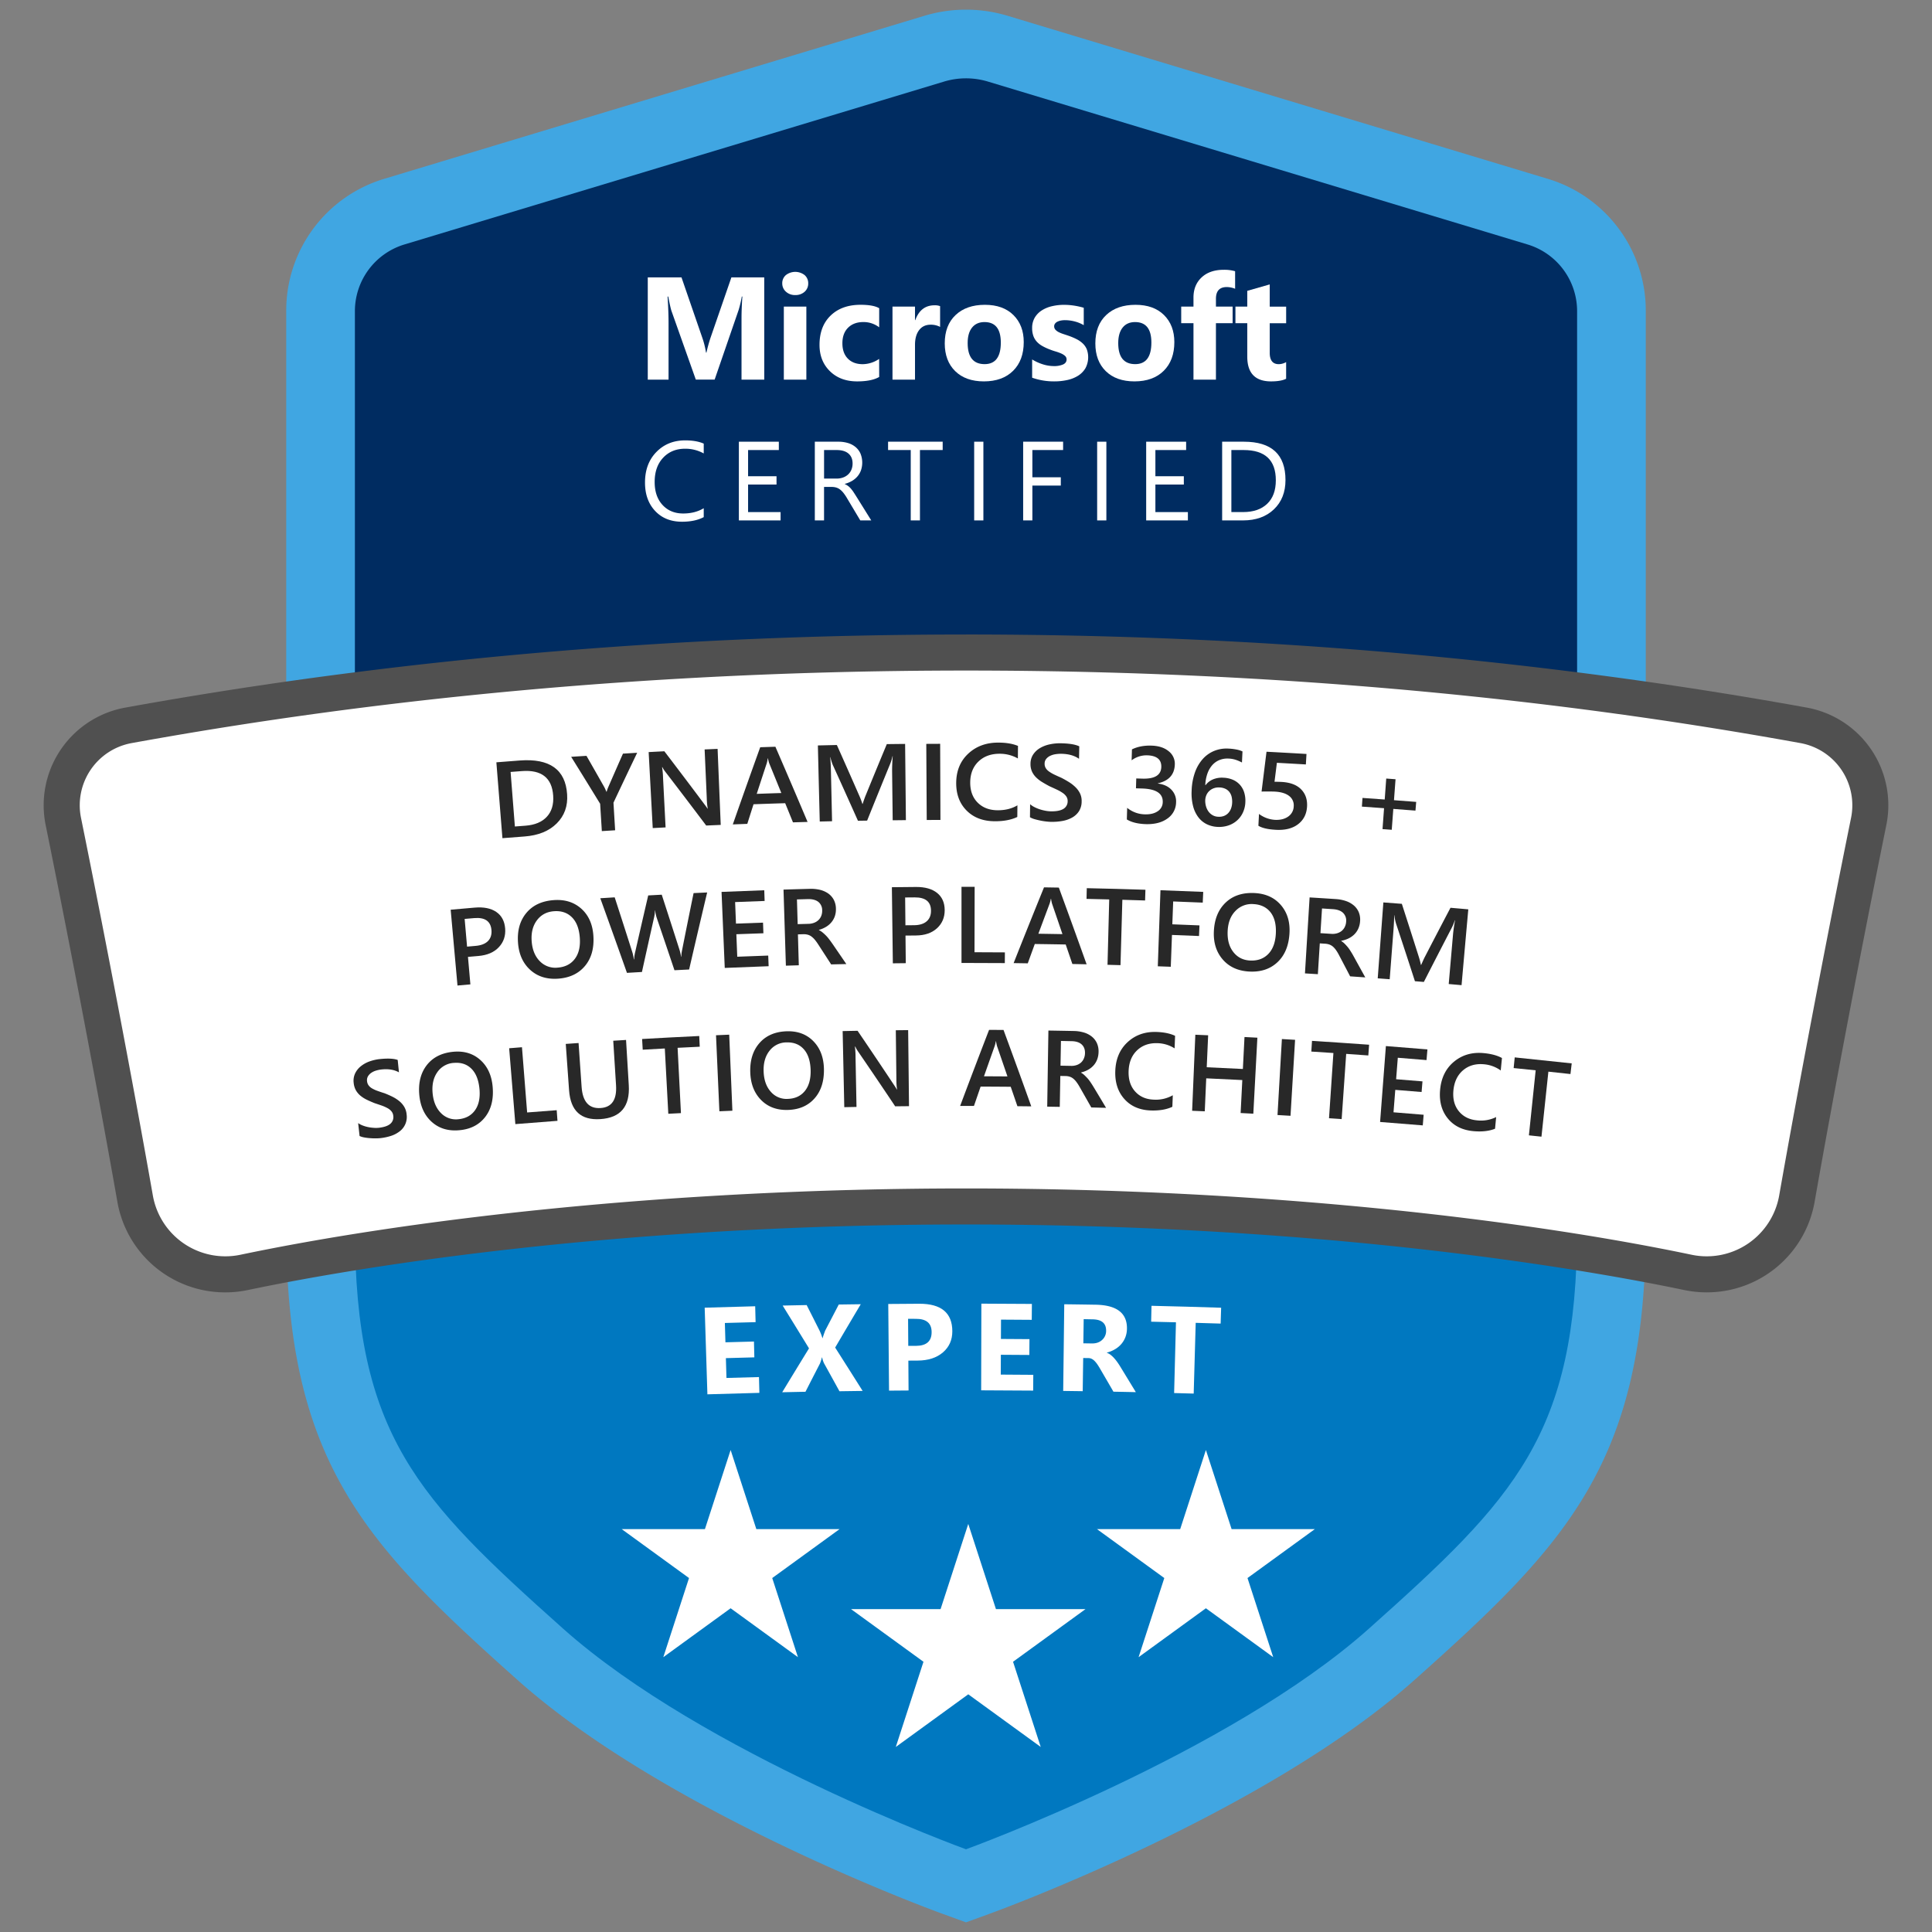 <svg id="Layer_1" data-name="Layer 1" xmlns="http://www.w3.org/2000/svg" viewBox="0 0 2000 2000"><rect x="0" y="0" width="2000" height="2000" fill="#808080" stroke="none"/><defs><style>.cls-1{fill:#40a6e2;}.cls-2{fill:#002c61;}.cls-3{fill:#0078c0;}.cls-4{fill:#505050;}.cls-5{fill:#fff;}.cls-6{fill:#282828;}</style></defs><path class="cls-1" d="M1000,10a149.2,149.2,0,0,0-43.11,6.36L398.14,185A142.38,142.38,0,0,0,296.3,322.13v949.14c0,242.84,82.05,327.38,239.29,467.71,153.69,137.16,428.51,238,440.14,242.2L1000,1990l24.27-8.82c11.63-4.23,286.45-105,440.14-242.2,157.24-140.33,239.29-224.87,239.29-467.71V322.13A142.38,142.38,0,0,0,1601.86,185L1043.11,16.36A149.2,149.2,0,0,0,1000,10Z"/><path class="cls-2" d="M1581.33,253.07,1022.56,84.4a78.54,78.54,0,0,0-45.12,0L418.67,253.07a72.13,72.13,0,0,0-51.28,69.05V999.57H1632.61V322.12A72.13,72.13,0,0,0,1581.33,253.07Z"/><path class="cls-3" d="M367.39,1271.28c0,214,64.55,279.94,215.51,414.67,145.27,129.64,417.1,228.42,417.1,228.42s271.83-98.78,417.1-228.42c151-134.73,215.51-200.7,215.51-414.67V999.57H367.39Z"/><path class="cls-4" d="M1000,656.84c-300.5,0-593.32,25.46-870.34,75.68A102.73,102.73,0,0,0,47.27,854.08c25.46,125.27,54.59,278.35,74.23,390a113.27,113.27,0,0,0,111.74,93.78,114.58,114.58,0,0,0,23.46-2.44C354,1315,621.31,1267.58,1000,1267.58s646,47.43,743.31,67.82a114.42,114.42,0,0,0,23.45,2.44,113.27,113.27,0,0,0,111.74-93.78c19.64-111.64,48.77-264.72,74.23-390a102.73,102.73,0,0,0-82.39-121.56c-277-50.22-569.84-75.68-870.34-75.68Z"/><path class="cls-5" d="M1000,1230.27c315.15,0,582.57,33.34,751,68.61a76.19,76.19,0,0,0,90.8-61.28c20.68-117.62,50.24-272,74.41-390.95a65.42,65.42,0,0,0-52.49-77.42c-166.56-30.2-465-75.08-863.68-75.08h0c-398.71,0-697.12,44.88-863.68,75.08a65.42,65.42,0,0,0-52.49,77.42C108,965.58,137.56,1120,158.24,1237.6a76.19,76.19,0,0,0,90.8,61.28c168.39-35.27,435.81-68.61,751-68.61Z"/><path class="cls-5" d="M791.16,393H767.62V329.64q0-10.26.88-22.66h-.59a112.24,112.24,0,0,1-3.32,14l-24.8,72H720.31l-25.24-71.22q-1-2.88-3.32-14.76h-.67q1,15.64,1,27.45V393H670.57V287.13h34.9l21.63,62.73A87.82,87.82,0,0,1,730.86,365h.45a151.55,151.55,0,0,1,4.2-15.28l21.63-62.58h34Z"/><path class="cls-5" d="M823.23,305.43a13.61,13.61,0,0,1-9.67-3.51,11.28,11.28,0,0,1-3.77-8.59,10.93,10.93,0,0,1,3.77-8.57,15.79,15.79,0,0,1,19.37,0,11,11,0,0,1,3.73,8.57,11.22,11.22,0,0,1-3.73,8.7A13.81,13.81,0,0,1,823.23,305.43ZM834.74,393H811.42V317.39h23.32Z"/><path class="cls-5" d="M910.13,390.23q-7.9,4.57-22.8,4.58-17.43,0-28.2-10.56T848.36,357q0-19.26,11.55-30.37t30.89-11.11q13.35,0,19.33,3.54v19.78a26.57,26.57,0,0,0-16.31-5.46q-10,0-15.9,5.87t-5.87,16.2q0,10,5.61,15.76T893.08,377a30.8,30.8,0,0,0,17-5.47Z"/><path class="cls-5" d="M973.19,338.42a20.25,20.25,0,0,0-9.81-2.29q-7.61,0-11.88,5.57t-4.29,15.17V393H923.9V317.39h23.31v14h.3q5.54-15.35,19.93-15.35a15,15,0,0,1,5.75.88Z"/><path class="cls-5" d="M1018.54,394.81q-18.88,0-29.7-10.59T978,355.47q0-18.75,11.22-29.34t30.33-10.59q18.81,0,29.52,10.59t10.7,28q0,18.83-11,29.74T1018.54,394.81Zm.6-61.41q-8.26,0-12.85,5.68t-4.57,16.09q0,21.78,17.56,21.78,16.76,0,16.76-22.37Q1036,333.4,1019.14,333.4Z"/><path class="cls-5" d="M1068.47,391v-18.9a49.64,49.64,0,0,0,11.48,5.17,38.06,38.06,0,0,0,10.81,1.7,23.24,23.24,0,0,0,9.78-1.7c2.38-1.13,3.58-2.86,3.58-5.17a4.78,4.78,0,0,0-1.63-3.69,15.16,15.16,0,0,0-4.17-2.58,46.85,46.85,0,0,0-5.57-2c-2-.59-4-1.26-5.83-2a55.7,55.7,0,0,1-7.93-3.66,22.66,22.66,0,0,1-5.76-4.54,17.78,17.78,0,0,1-3.54-6,23.71,23.71,0,0,1-1.22-8,20.75,20.75,0,0,1,2.77-10.92,22.58,22.58,0,0,1,7.38-7.49,33.73,33.73,0,0,1,10.55-4.28,54.45,54.45,0,0,1,12.36-1.37,68.14,68.14,0,0,1,10.19.78,75.83,75.83,0,0,1,10.18,2.25v18a36.78,36.78,0,0,0-9.48-3.87,40.06,40.06,0,0,0-9.93-1.29,23,23,0,0,0-4.32.4,14,14,0,0,0-3.57,1.19,6.48,6.48,0,0,0-2.44,2,4.58,4.58,0,0,0-.89,2.77,5.16,5.16,0,0,0,1.33,3.54,11.68,11.68,0,0,0,3.47,2.54,33.23,33.23,0,0,0,4.76,1.92c1.75.57,3.49,1.15,5.2,1.74a67.31,67.31,0,0,1,8.42,3.54,27.06,27.06,0,0,1,6.46,4.5,17.86,17.86,0,0,1,4.13,6,24.21,24.21,0,0,1-1.48,19.75,23.44,23.44,0,0,1-7.75,7.75,35.12,35.12,0,0,1-11.14,4.35,61.79,61.79,0,0,1-13.1,1.37A67.74,67.74,0,0,1,1068.47,391Z"/><path class="cls-5" d="M1174.42,394.81q-18.89,0-29.71-10.59t-10.81-28.75q0-18.75,11.22-29.34t30.33-10.59q18.83,0,29.52,10.59t10.71,28q0,18.83-11,29.74T1174.42,394.81Zm.59-61.41q-8.27,0-12.84,5.68t-4.58,16.09q0,21.78,17.57,21.78,16.74,0,16.75-22.37Q1191.91,333.4,1175,333.4Z"/><path class="cls-5" d="M1278.59,298.93a23.57,23.57,0,0,0-8.64-1.77q-11.22,0-11.21,12.18v8.05H1276v17.19h-17.27V393h-23.25V334.58h-12.7V317.39h12.7V308q0-12.92,8.41-20.81t22.88-7.9a40.33,40.33,0,0,1,11.81,1.48Z"/><path class="cls-5" d="M1331.4,392.08q-5.18,2.71-15.57,2.73-24.66,0-24.66-25.61V334.58h-12.25V317.39h12.25V301.07l23.25-6.64v23h17v17.19h-17v30.56q0,11.81,9.38,11.81a15.91,15.91,0,0,0,7.6-2.14Z"/><path class="cls-5" d="M728.5,535.32q-9,4.77-22.49,4.77-17.38,0-27.85-11.19t-10.45-29.38q0-19.54,11.76-31.59t29.83-12.05q11.6,0,19.2,3.36v10.17a38.9,38.9,0,0,0-19.31-4.89q-14,0-22.76,9.38T677.71,499q0,14.9,8.15,23.73t21.39,8.83q12.27,0,21.25-5.46Z"/><path class="cls-5" d="M808.06,538.73H764.88V457.25h41.36v8.63H774.42V493h29.43v8.59H774.42v28.52h33.64Z"/><path class="cls-5" d="M901.93,538.73H890.57l-13.64-22.84a49,49,0,0,0-3.63-5.43,20.91,20.91,0,0,0-3.61-3.66,12.45,12.45,0,0,0-4-2.08,16.54,16.54,0,0,0-4.8-.65h-7.84v34.66h-9.55V457.25h24.32a34.37,34.37,0,0,1,9.86,1.34,21.85,21.85,0,0,1,7.83,4.06,18.72,18.72,0,0,1,5.21,6.78,24.85,24.85,0,0,1,.59,17.33,20.11,20.11,0,0,1-3.63,6.34,22,22,0,0,1-5.68,4.74,29,29,0,0,1-7.47,3.05v.23a17,17,0,0,1,3.55,2.07,19.93,19.93,0,0,1,2.87,2.75,38.52,38.52,0,0,1,2.69,3.61c.89,1.35,1.89,2.91,3,4.68Zm-48.86-72.85v29.55H866a19.68,19.68,0,0,0,6.62-1.08,15.36,15.36,0,0,0,5.25-3.09,14,14,0,0,0,3.47-4.95,16.61,16.61,0,0,0,1.25-6.56q0-6.54-4.24-10.2t-12.23-3.67Z"/><path class="cls-5" d="M975.86,465.88H952.33v72.85h-9.54V465.88H919.33v-8.63h56.53Z"/><path class="cls-5" d="M1018,538.73h-9.54V457.25H1018Z"/><path class="cls-5" d="M1100.53,465.88h-31.82v28.19h29.43v8.57h-29.43v36.09h-9.54V457.25h41.36Z"/><path class="cls-5" d="M1145.31,538.73h-9.54V457.25h9.54Z"/><path class="cls-5" d="M1229.7,538.73h-43.18V457.25h41.36v8.63h-31.82V493h29.44v8.59h-29.44v28.52h33.64Z"/><path class="cls-5" d="M1265.16,538.73V457.25h22.5q43.08,0,43.07,39.71,0,18.87-12,30.32t-32,11.45Zm9.55-72.85v64.21h12.16q16,0,24.94-8.58t8.92-24.31q0-31.32-33.29-31.32Z"/><polygon class="cls-5" points="1002.34 1577.57 1031 1665.75 1123.72 1665.75 1048.7 1720.25 1077.36 1808.44 1002.34 1753.94 927.33 1808.44 955.98 1720.25 880.97 1665.75 973.69 1665.75 1002.34 1577.57"/><polygon class="cls-5" points="756.34 1501.04 782.96 1582.95 869.1 1582.95 799.41 1633.58 826.03 1715.5 756.34 1664.87 686.66 1715.5 713.27 1633.58 643.59 1582.95 729.73 1582.95 756.34 1501.04"/><polygon class="cls-5" points="1248.34 1501.04 1221.73 1582.95 1135.59 1582.95 1205.28 1633.58 1178.66 1715.5 1248.34 1664.87 1318.03 1715.5 1291.41 1633.58 1361.1 1582.95 1274.96 1582.95 1248.34 1501.04"/><path class="cls-5" d="M786.1,1441.88q-26.9.67-53.8,1.52l-2.82-89.68q26.14-.81,52.29-1.48l.42,16.45q-15.91.4-31.81.86.29,10,.58,20,14.76-.42,29.53-.8.19,8.19.41,16.38-14.73.38-29.47.81l.6,20.51q16.83-.48,33.66-.91Q785.9,1433.7,786.1,1441.88Z"/><path class="cls-5" d="M893,1439.88l-24,.33q-7.95-14.49-16-29a25.81,25.81,0,0,1-1.93-6h-.25a44.86,44.86,0,0,1-2,6.3q-7.53,14.61-15,29.25-12,.23-24.09.5,13.8-22.74,27.75-45.44-13.56-22.17-27.27-44.31l24.84-.51q6.75,13.32,13.44,26.66a46.82,46.82,0,0,1,2.84,7.53h.25q.71-2.64,2.7-7.87,7-13.44,14-26.88,11.38-.16,22.77-.31-13.32,22.41-26.5,44.86Q878.86,1417.44,893,1439.88Z"/><path class="cls-5" d="M940.33,1408.52l.21,30.91-20.21.16-.81-89.72q16-.13,32-.23c22.86-.11,34.3,9.43,34.32,28.48q0,13.53-9.75,21.89T950,1408.46Zm-.29-43.29q.11,14,.19,28l8,0q16.23-.09,16.18-14.22,0-13.83-16.34-13.75Z"/><path class="cls-5" d="M1069.52,1439.56q-26.91-.24-53.82-.3l.21-89.72q26.14.06,52.3.28-.07,8.23-.14,16.46-15.91-.13-31.82-.21l-.09,20q14.77.06,29.54.19l-.14,16.39q-14.73-.12-29.47-.19-.06,10.26-.1,20.52,16.83.07,33.67.23Z"/><path class="cls-5" d="M1175.83,1441.15q-11.6-.26-23.2-.47-6.77-11.67-13.57-23.33c-1-1.77-2-3.34-2.93-4.74a26.24,26.24,0,0,0-2.87-3.58,11.56,11.56,0,0,0-3-2.3,7.79,7.79,0,0,0-3.47-.84l-5.47-.08q-.26,17.18-.5,34.34l-20.21-.27q.56-44.85,1.1-89.71,16.2.19,32.38.46c22,.36,32.85,8.73,32.52,25a25.28,25.28,0,0,1-1.62,8.64,24.07,24.07,0,0,1-4.24,7.08,25.7,25.7,0,0,1-6.49,5.38,32.93,32.93,0,0,1-8.39,3.48v.25a13,13,0,0,1,3.86,2.1,28,28,0,0,1,3.59,3.35,46.36,46.36,0,0,1,3.28,4.1q1.56,2.19,2.84,4.28Q1167.64,1427.71,1175.83,1441.15Zm-54-75.56-.36,25,8.81.14q6.54.1,10.57-3.58a12.52,12.52,0,0,0,4.2-9.38q.21-11.76-14-12Z"/><path class="cls-5" d="M1263.6,1370.17q-12.9-.4-25.81-.77-1,36.61-2.08,73.23l-20.26-.55q.94-36.61,1.9-73.24l-25.68-.63q.18-8.22.37-16.45,36,.83,72.08,2Q1263.87,1362,1263.6,1370.17Z"/><path class="cls-6" d="M520.11,867.68l-6.27-78.54q12.12-1,24.24-1.88c31-2.34,47.33,9.44,49,35,.84,12.14-2.77,22.17-10.75,30.13s-19.08,12.45-33.32,13.53Q531.58,866.76,520.11,867.68Zm8.46-68.56L533,855.59l11-.84q14.53-1.1,22.07-9.23t6.58-21.95c-1.28-18.38-12.09-26.87-32.4-25.34Q534.38,798.67,528.57,799.12Z"/><path class="cls-6" d="M659.6,779.27q-12.37,25.82-24.53,51.67.85,14.29,1.72,28.57l-13.77.85q-.87-14.15-1.76-28.3-14.88-24.33-30-48.6,7.94-.54,15.87-1,9.35,16.32,18.61,32.69c.21.39.9,1.86,2,4.44H628a33.59,33.59,0,0,1,1.64-4.67q7.57-17.39,15.24-34.76Z"/><path class="cls-6" d="M746.1,853.94l-15.05.65q-21.1-28.05-42.58-56a24.76,24.76,0,0,1-2.75-4.42l-.35,0a73.29,73.29,0,0,1,1,10.78q1.32,25.79,2.65,51.58l-13.31.7q-2.12-39.34-4.22-78.68l16.24-.84Q708.6,805,729.08,832.41c1.72,2.26,2.84,3.83,3.35,4.69h.23a67.34,67.34,0,0,1-1-10.57q-1.11-25.37-2.23-50.72l13.43-.58Q744.45,814.58,746.1,853.94Z"/><path class="cls-6" d="M836,850.86l-15.12.43q-4-9.91-8.07-19.82-16.38.49-32.76,1.09-3.24,10.14-6.45,20.3c-5,.18-10,.38-15,.57q14-40,28.36-79.89l15.72-.52Q819.54,811.9,836,850.86Zm-27.18-29.93q-6.29-15.52-12.62-31A36.74,36.74,0,0,1,795,785h-.23a32.25,32.25,0,0,1-1,5q-5.24,15.9-10.41,31.8Q796.07,821.34,808.84,820.93Z"/><path class="cls-6" d="M937.78,849l-13.67.15q-.3-25.49-.61-51c0-4.17.15-9.29.64-15.34h-.23a48.58,48.58,0,0,1-2.2,7.44q-12.15,29.6-24.06,59.25l-9.5.16q-12.93-29-26.13-58a53.45,53.45,0,0,1-2.4-7.8h-.23c.37,3.14.67,8.28.81,15.42q.59,25.43,1.15,50.86l-12.74.3q-1-39.37-1.94-78.76l19.65-.45q11.63,26,23,52a76.71,76.71,0,0,1,3.41,8.95h.29q2-6.25,3.33-9.29,10.74-26.31,21.67-52.58,9.48-.12,18.95-.21Q937.4,809.62,937.78,849Z"/><path class="cls-6" d="M973.54,848.78q-7.1,0-14.19.07-.24-39.4-.47-78.79l14.37-.07Q973.39,809.38,973.54,848.78Z"/><path class="cls-6" d="M1053.11,845.72c-6.28,3-14.09,4.49-23.38,4.43-12.05-.07-21.67-3.69-28.94-10.91s-10.92-16.69-10.93-28.41c0-12.6,4.09-22.79,12.36-30.55s18.75-11.61,31.38-11.53c8.14,0,14.89,1.2,20.22,3.41l-.12,13a37.69,37.69,0,0,0-18.7-4.87q-13.65-.09-22.14,8.07c-5.66,5.45-8.46,12.74-8.49,21.85,0,8.69,2.61,15.6,7.81,20.76s12.06,7.76,20.58,7.81q11.77.07,20.47-5.11Z"/><path class="cls-6" d="M1066.22,846q.08-6.74.16-13.47a22,22,0,0,0,4.52,3,37.83,37.83,0,0,0,5.57,2.3,49.43,49.43,0,0,0,5.9,1.48,35.06,35.06,0,0,0,5.45.58q8.68.13,13-2.53a9,9,0,0,0,4.41-7.9,8.37,8.37,0,0,0-1.34-4.89,14.18,14.18,0,0,0-3.92-3.82,42.18,42.18,0,0,0-6-3.38c-2.31-1.08-4.75-2.21-7.38-3.38-2.8-1.47-5.43-3-7.86-4.46a34.44,34.44,0,0,1-6.32-4.94,20.28,20.28,0,0,1-4.18-6.07,18.64,18.64,0,0,1-1.46-7.88,17.24,17.24,0,0,1,2.78-9.61,21.71,21.71,0,0,1,7.12-6.67,33.37,33.37,0,0,1,10-3.81,50.46,50.46,0,0,1,11.4-1.11c8.81.15,15.19,1.21,19.19,3.16q-.13,6.45-.26,12.91c-4.69-3.32-10.79-5.06-18.29-5.18a35.61,35.61,0,0,0-6.19.45,19.34,19.34,0,0,0-5.54,1.73,11.6,11.6,0,0,0-4,3.18,7.52,7.52,0,0,0-1.59,4.76,8.45,8.45,0,0,0,1.1,4.57,11.76,11.76,0,0,0,3.37,3.57,35.76,35.76,0,0,0,5.43,3.19q3.23,1.56,7.45,3.39,4.32,2.22,8.17,4.65a38.78,38.78,0,0,1,6.71,5.36,22.92,22.92,0,0,1,4.53,6.43,17.74,17.74,0,0,1,1.56,8A18.91,18.91,0,0,1,1117,839.7a20.29,20.29,0,0,1-7,6.57,32,32,0,0,1-10,3.55,59.45,59.45,0,0,1-11.89.95c-1.39,0-3.09-.15-5.12-.37s-4.09-.56-6.21-1-4.13-.91-6-1.48A19.94,19.94,0,0,1,1066.22,846Z"/><path class="cls-6" d="M1166.49,848.28q.18-6,.35-12A29.87,29.87,0,0,0,1185,843c5.51.18,10-.86,13.36-3.13a11.27,11.27,0,0,0,5.3-9.5c.32-8.92-6.78-13.65-21.25-14.11l-6.46-.2.3-10.21,6.18.19c12.89.4,19.44-3.58,19.74-12,.26-7.76-4.62-11.82-14.71-12.14a25.61,25.61,0,0,0-16,5.17l.33-11.31q8.68-4.26,20.37-3.88c7.46.24,13.4,2.21,17.76,5.88a16.39,16.39,0,0,1,6.24,13.75q-.57,15.54-17.52,19.39v.22c6,.76,10.7,2.91,14.06,6.46a17.21,17.21,0,0,1,4.77,13,20.61,20.61,0,0,1-9,16.8c-5.77,4.14-13.19,6-22.35,5.76Q1173.73,852.71,1166.49,848.28Z"/><path class="cls-6" d="M1289.17,830.61a27.63,27.63,0,0,1-2.6,10.71,24.92,24.92,0,0,1-6.11,8.14,25.57,25.57,0,0,1-8.91,5.08,30,30,0,0,1-10.94,1.47,28.37,28.37,0,0,1-11.39-2.81,24.54,24.54,0,0,1-8.74-7.24,32.28,32.28,0,0,1-5.43-11.58,53.22,53.22,0,0,1-1.47-15.81,62.11,62.11,0,0,1,3.54-19.27,41.74,41.74,0,0,1,8.21-13.85,32.25,32.25,0,0,1,11.79-8.19,33.82,33.82,0,0,1,14.33-2.33,54.89,54.89,0,0,1,8.61,1,24.64,24.64,0,0,1,6.16,1.94q-.27,5.73-.55,11.47a40.46,40.46,0,0,0-6.26-2.72,27.33,27.33,0,0,0-7.73-1.35,21.91,21.91,0,0,0-9.16,1.46,20,20,0,0,0-7.41,5.14,26.25,26.25,0,0,0-5.11,8.69,40.52,40.52,0,0,0-2.29,12.14l.35,0a18.48,18.48,0,0,1,7.52-5.84,24,24,0,0,1,10.85-1.77,27.63,27.63,0,0,1,9.82,2.12,20.87,20.87,0,0,1,7.29,5.19,21.37,21.37,0,0,1,4.44,7.91A29.32,29.32,0,0,1,1289.17,830.61Zm-13.65.39a22.2,22.2,0,0,0-.55-6.24,13.18,13.18,0,0,0-2.34-4.93,11.52,11.52,0,0,0-4.17-3.29,15.61,15.61,0,0,0-6-1.37,14.84,14.84,0,0,0-6.2.91,13.65,13.65,0,0,0-4.59,2.91,12.76,12.76,0,0,0-2.89,4.27,15.06,15.06,0,0,0-1.12,5,20.6,20.6,0,0,0,.61,5.76,17.23,17.23,0,0,0,2.35,5.47,13.83,13.83,0,0,0,4.27,4.17,12.6,12.6,0,0,0,6.33,1.84,14,14,0,0,0,5.91-.88,12.06,12.06,0,0,0,4.41-3,14.2,14.2,0,0,0,2.83-4.69A19.42,19.42,0,0,0,1275.52,831Z"/><path class="cls-6" d="M1302.68,854.83l.63-12.24a30.7,30.7,0,0,0,16.31,6.1c5.64.3,10.23-.8,13.84-3.34a13.22,13.22,0,0,0,5.79-10.59,12.06,12.06,0,0,0-4.67-10.72c-3.37-2.68-8.35-4.22-14.9-4.57-2.26-.12-6.82-.15-13.71-.07q2.55-20.61,5.12-41.21,20.7,1.08,41.38,2.3-.32,5.43-.64,10.86-15-.89-30-1.7-1.23,9.81-2.46,19.63c2.69,0,5.1.05,7.3.17,8.85.49,15.62,3,20.17,7.59s6.65,10.56,6.21,18q-.72,11.67-9.37,18.24T1320.62,859Q1308.49,858.36,1302.68,854.83Z"/><path class="cls-6" d="M1465.28,839.14q-11.46-.9-22.93-1.76L1440.73,859l-9.55-.71,1.59-21.65q-11.48-.82-22.94-1.63c.21-3,.41-6,.62-9q11.5.79,23,1.64.79-10.86,1.58-21.7l9.63.71-1.62,21.7q11.49.85,23,1.76C1465.75,833.12,1465.52,836.13,1465.28,839.14Z"/><path class="cls-6" d="M484.44,990.57q1.26,14.23,2.5,28.46l-13.35,1.18q-3.52-39.23-7.06-78.47,12.42-1.11,24.83-2.18,14.1-1.2,22.38,4.47c5.5,3.77,8.58,9.48,9.19,17.11s-1.57,14.09-6.54,19.39-12,8.32-21.14,9.1ZM481,951.27q1.26,14.34,2.51,28.68l8.73-.76q8.68-.74,12.89-5t3.63-11.34q-1.15-13.85-17.91-12.43Z"/><path class="cls-6" d="M577.88,1013.1q-17.48,1.26-28.83-8.93t-12.77-27.83q-1.5-18.95,8.45-31.08t28.62-13.47c11.5-.82,21,2.2,28.54,9s11.62,16.18,12.38,28q1.25,19.23-8.68,31.13T577.88,1013.1Zm-4.39-69.8q-11.24.81-17.67,9.39t-5.43,21.73q1,13.1,8.39,20.58a22.3,22.3,0,0,0,18.33,6.7c7.77-.56,13.68-3.53,17.82-8.91s5.93-12.64,5.3-21.79c-.65-9.38-3.3-16.49-8.05-21.31S581.2,942.74,573.49,943.3Z"/><path class="cls-6" d="M732.05,923.88q-9.48,39.86-18.67,79.74l-15.18.76q-9.11-27.12-18.35-54.22a36.91,36.91,0,0,1-1.61-7.61H678a36,36,0,0,1-1,7.64q-6.31,28-12.47,56l-15.51.91q-13.65-38.65-27.61-77.24l14.92-.93q9.2,28.34,18.23,56.71a40.87,40.87,0,0,1,1.57,7.5l.29,0a43.4,43.4,0,0,1,1.14-7.66q6.66-29.28,13.47-58.54l14-.75q9.31,28.61,18.46,57.25a45.2,45.2,0,0,1,1.54,7h.23a41.22,41.22,0,0,1,.93-7.31Q712,953.79,718,924.53Z"/><path class="cls-6" d="M795.69,1000.22Q773,1001,750.26,1002q-1.66-39.36-3.32-78.71,22.11-.93,44.22-1.7c.13,3.7.25,7.39.38,11.09q-15.27.52-30.55,1.14.45,11.15.89,22.29,14-.57,28-1l.39,11q-14,.48-28,1l.93,23.28q16-.63,32.06-1.19C795.44,992.86,795.56,996.54,795.69,1000.22Z"/><path class="cls-6" d="M876.11,998q-7.85.16-15.7.35-6.7-10.4-13.47-20.78a43.44,43.44,0,0,0-3.55-4.88,20.33,20.33,0,0,0-3.49-3.29,11.64,11.64,0,0,0-3.83-1.82,15.94,15.94,0,0,0-4.61-.48l-5.45.16q.45,16,.92,32l-13.38.4q-1.23-39.37-2.46-78.75,13.51-.42,27-.78a40.83,40.83,0,0,1,10.68,1,25.36,25.36,0,0,1,8.56,3.78,18.77,18.77,0,0,1,5.78,6.52,20.3,20.3,0,0,1,2.23,9.27,22.17,22.17,0,0,1-1.1,7.69,20.14,20.14,0,0,1-3.51,6.28,21.9,21.9,0,0,1-5.57,4.78,29.13,29.13,0,0,1-7.41,3.15,1.62,1.62,0,0,1,0,.22,20.86,20.86,0,0,1,3.93,2.57c1.12.94,2.18,1.92,3.19,2.92a36.1,36.1,0,0,1,3,3.42c1,1.27,2.09,2.76,3.3,4.45Q868.69,987.1,876.11,998ZM825,931.08q.38,12.79.74,25.59l11.27-.32a16.79,16.79,0,0,0,5.74-1.09,13.32,13.32,0,0,0,4.51-2.8,12.32,12.32,0,0,0,2.91-4.36,14.31,14.31,0,0,0,.94-5.69,11,11,0,0,0-3.92-8.75c-2.53-2-6.12-3-10.77-2.9Z"/><path class="cls-6" d="M937.37,968.51q.15,14.28.29,28.57-6.69.06-13.39.15-.46-39.39-1-78.79,12.45-.15,24.9-.25c9.43-.07,16.74,2,21.94,6.19s7.8,10.11,7.83,17.77-2.65,13.93-8,18.82-12.62,7.37-21.76,7.44ZM937,929.06q.15,14.4.29,28.79l8.75-.08c5.8,0,10.2-1.38,13.23-4s4.53-6.29,4.49-11c0-9.26-5.69-13.88-16.88-13.79Z"/><path class="cls-6" d="M1040.18,997q-22.41-.16-44.84-.17V918l13.62,0-.15,67.75q15.72,0,31.46.15Z"/><path class="cls-6" d="M1124.85,998.23l-14.74-.31q-3.43-10.09-6.9-20.19-16-.29-32-.5-3.64,10-7.27,20L1049.3,997q15.53-39.25,31.46-78.42l15.34.24Q1110.68,958.5,1124.85,998.23Zm-25-31.22q-5.37-15.81-10.8-31.61a38.32,38.32,0,0,1-1-5h-.23a32.62,32.62,0,0,1-1.22,4.93q-5.86,15.63-11.67,31.26Q1087.37,966.79,1099.82,967Z"/><path class="cls-6" d="M1185.39,932.17q-11.78-.39-23.53-.72l-1.92,67.67-13.44-.37q.88-33.82,1.76-67.66-11.73-.32-23.48-.57c.09-3.7.17-7.39.25-11.09q30.36.66,60.71,1.64C1185.62,924.77,1185.51,928.47,1185.39,932.17Z"/><path class="cls-6" d="M1245.07,934.39q-15.3-.64-30.6-1.21-.43,11.84-.88,23.66,14,.52,28.1,1.12c-.16,3.67-.31,7.35-.47,11q-14-.6-28-1.11l-1.23,32.94-13.43-.49q1.38-39.36,2.75-78.74,22.14.78,44.27,1.72C1245.38,927,1245.23,930.7,1245.07,934.39Z"/><path class="cls-6" d="M1293.34,1005.74q-17.47-.9-27.49-12.4c-6.68-7.68-9.8-17.4-9.26-29.19q.86-19,12.19-29.8t30-9.86q17.27.88,27.21,12.46t8.87,29.3q-1.14,19.25-12.44,29.83C1314.91,1003.14,1305.23,1006.34,1293.34,1005.74Zm4.21-69.82a23.13,23.13,0,0,0-18.69,7.16c-5,5.15-7.62,12.12-8,20.9s1.51,15.89,5.8,21.45,10.06,8.52,17.37,8.9q11.63.58,18.77-6.66c4.79-4.84,7.41-11.82,7.93-21q.78-14.09-5.38-22.14C1311.21,939.21,1305.27,936.32,1297.55,935.92Z"/><path class="cls-6" d="M1413.33,1011.8l-15.68-1.1q-5.72-11-11.49-21.93a42.07,42.07,0,0,0-3.1-5.19,20,20,0,0,0-3.17-3.6,11.78,11.78,0,0,0-3.65-2.16,16.18,16.18,0,0,0-4.55-.9l-5.44-.35q-1,15.95-2,31.91l-13.36-.83q2.4-39.33,4.81-78.64,13.49.82,27,1.71a40.5,40.5,0,0,1,10.53,2,25.29,25.29,0,0,1,8.18,4.55,18.75,18.75,0,0,1,5.16,7,20.19,20.19,0,0,1,1.38,9.44,22.32,22.32,0,0,1-1.82,7.55,20,20,0,0,1-4.07,5.94,22.09,22.09,0,0,1-6,4.24,28.79,28.79,0,0,1-7.66,2.46,1.5,1.5,0,0,0,0,.22,20.14,20.14,0,0,1,3.68,2.92q1.54,1.56,2.92,3.2a36.09,36.09,0,0,1,2.67,3.68q1.31,2,2.89,4.74Q1406.94,1000.25,1413.33,1011.8Zm-44.79-71.36L1366.92,966l11.25.72a17,17,0,0,0,5.82-.55,13.49,13.49,0,0,0,4.76-2.38,12.06,12.06,0,0,0,3.29-4.07,13.94,13.94,0,0,0,1.47-5.58,11,11,0,0,0-3.1-9.07q-3.51-3.42-10.46-3.89Z"/><path class="cls-6" d="M1513,1019.83l-13.29-1.17,4.41-50.79q.54-6.25,2.12-15.2l-.23,0a51.44,51.44,0,0,1-2.86,7.19q-14.71,28.29-29.18,56.64l-9.24-.75Q1455,985.61,1445,955.54a52.54,52.54,0,0,1-1.56-8l-.23,0c.07,3.17-.17,8.3-.71,15.43q-1.95,25.37-3.88,50.73-6.19-.48-12.4-.93,2.92-39.3,5.83-78.58l19.13,1.45q8.74,27,17.29,54a79.19,79.19,0,0,1,2.44,9.24l.28,0c1.73-4,3.1-7,4.14-8.92q13-25.14,26.21-50.23,9.23.79,18.44,1.62Q1516.45,980.59,1513,1019.83Z"/><path class="cls-6" d="M372.24,1176q-.74-6.69-1.48-13.38a20.35,20.35,0,0,0,4.64,2.47,35.19,35.19,0,0,0,5.54,1.64,42.42,42.42,0,0,0,5.75.78,30.87,30.87,0,0,0,5.21,0c5.5-.6,9.49-1.93,12-4a9.05,9.05,0,0,0,3.22-8.35,8.74,8.74,0,0,0-1.86-4.7,13.89,13.89,0,0,0-4.16-3.34,39.12,39.12,0,0,0-6-2.66q-3.44-1.2-7.37-2.5c-2.83-1.13-5.5-2.3-8-3.51a32.32,32.32,0,0,1-6.57-4.17,20.55,20.55,0,0,1-4.69-5.54,19.61,19.61,0,0,1-2.33-7.65,18,18,0,0,1,1.46-9.86,21.14,21.14,0,0,1,5.93-7.45,30.81,30.81,0,0,1,9-5,45.76,45.76,0,0,1,10.65-2.43q12.5-1.3,18.52.91.64,6.42,1.31,12.84-7.28-4.12-17.92-3a31.39,31.39,0,0,0-5.8,1.17,17.37,17.37,0,0,0-5,2.36,11.43,11.43,0,0,0-3.39,3.62,7.87,7.87,0,0,0-.93,4.91,8.82,8.82,0,0,0,1.6,4.41,11.58,11.58,0,0,0,3.61,3.15,31.27,31.27,0,0,0,5.53,2.53c2.14.79,4.61,1.62,7.44,2.5,2.89,1.14,5.68,2.36,8.28,3.67a36.7,36.7,0,0,1,7,4.53,22.28,22.28,0,0,1,5.05,5.86,18.37,18.37,0,0,1,2.43,7.74,18.65,18.65,0,0,1-7.22,17.63,29.17,29.17,0,0,1-9,4.7,54.5,54.5,0,0,1-11.12,2.33c-1.31.13-2.95.21-4.88.22s-3.94-.08-6-.24a54,54,0,0,1-5.86-.77A18.79,18.79,0,0,1,372.24,1176Z"/><path class="cls-6" d="M475.47,1170q-17,1.56-28.29-8.41T434.11,1134q-1.87-18.91,7.57-31.21c6.3-8.19,15.53-12.87,27.61-14q16.81-1.53,28,8.53T510,1125.11c1.11,12.81-1.52,23.23-7.8,31.28S487,1169,475.47,1170Zm-5.8-69.7a22.31,22.31,0,0,0-17,9.7q-6.07,8.7-4.81,21.83c.83,8.71,3.73,15.51,8.63,20.42a21.49,21.49,0,0,0,18,6.37c7.56-.7,13.27-3.76,17.19-9.22s5.49-12.74,4.69-21.87c-.84-9.38-3.59-16.43-8.32-21.16S477.17,1099.65,469.67,1100.33Z"/><path class="cls-6" d="M577.1,1160.28q-21.81,1.62-43.61,3.39-3.19-39.26-6.41-78.52l13.26-1.07q2.67,33.76,5.35,67.53,15.3-1.2,30.6-2.34Z"/><path class="cls-6" d="M650.91,1123.39c1.32,22.09-8.49,33.74-29.43,35.11-20.06,1.33-30.83-8.54-32.37-29.77q-1.71-24-3.43-48.07l13.26-.93q1.57,22.69,3.14,45.39,1.6,23.13,19.65,21.91,17.38-1.14,16-23.43-1.44-23.11-2.9-46.23l13.26-.82Q649.49,1100,650.91,1123.39Z"/><path class="cls-6" d="M724.37,1083.56q-11.46.54-22.92,1.13,1.72,33.8,3.46,67.6l-13.08.68q-1.82-33.79-3.62-67.59-11.43.61-22.87,1.27l-.63-11.08q29.56-1.71,59.14-3.1C724,1076.17,724.2,1079.86,724.37,1083.56Z"/><path class="cls-6" d="M758.17,1149.81l-13.47.58-3.48-78.71q6.82-.32,13.66-.59Q756.53,1110.45,758.17,1149.81Z"/><path class="cls-6" d="M815.78,1149q-17.06.54-27.72-10.1t-11.37-28.34q-.75-19,9.42-30.7c6.78-7.79,16.24-11.91,28.37-12.28,11.23-.35,20.41,3.06,27.44,10.19s10.69,16.64,11,28.46q.47,19.27-9.65,30.75C836.51,1144.65,827.36,1148.63,815.78,1149Zm-1.6-69.92a22.25,22.25,0,0,0-17.57,8.66c-4.39,5.53-6.42,12.71-6.1,21.49s2.77,15.72,7.38,20.9a21.4,21.4,0,0,0,17.58,7.44q11.35-.35,17.69-8.16t6-21.56c-.26-9.4-2.58-16.61-7-21.62S821.71,1078.85,814.18,1079.09Z"/><path class="cls-6" d="M941,1145.11l-14.31.15q-19.2-28.73-38.79-57.31a25.81,25.81,0,0,1-2.47-4.51H885a80.74,80.74,0,0,1,.65,10.81l1,51.64-12.65.25q-.84-39.37-1.69-78.76,7.74-.18,15.46-.31,19,27.92,37.63,56a56.7,56.7,0,0,1,3,4.8h.22a68.8,68.8,0,0,1-.68-10.6l-.6-50.76,12.78-.14Q940.58,1105.72,941,1145.11Z"/><path class="cls-6" d="M1067.57,1145.3l-14.36-.16q-3.43-10.07-6.92-20.12-15.57-.13-31.15-.19-3.45,10-6.89,20H993.94q14.76-39.4,29.95-78.72l14.95.09Q1053.41,1105.73,1067.57,1145.3Zm-24.67-31q-5.39-15.75-10.82-31.5a40.94,40.94,0,0,1-1-4.95h-.22a31.31,31.31,0,0,1-1.15,4.94q-5.57,15.69-11.09,31.37Z"/><path class="cls-6" d="M1145,1146.82l-15.3-.38q-6.06-10.7-12.15-21.38a43.46,43.46,0,0,0-3.24-5,19.4,19.4,0,0,0-3.25-3.45,11.19,11.19,0,0,0-3.64-2,15,15,0,0,0-4.47-.7l-5.31-.09-.57,32-13-.22,1.23-78.78q13.17.21,26.33.47a38.6,38.6,0,0,1,10.35,1.54,24,24,0,0,1,8.16,4.17,18.63,18.63,0,0,1,5.33,6.78,20.83,20.83,0,0,1,1.75,9.36,22.9,22.9,0,0,1-1.44,7.63,19.68,19.68,0,0,1-3.7,6.12,21.85,21.85,0,0,1-5.65,4.51,27.71,27.71,0,0,1-7.36,2.8v.22a19.77,19.77,0,0,1,3.7,2.75c1,1,2,2,3,3.06a37.34,37.34,0,0,1,2.77,3.56c.91,1.32,1.92,2.86,3,4.6Q1138.3,1135.57,1145,1146.82Zm-46.71-69.23q-.22,12.79-.46,25.6l11,.2a16.12,16.12,0,0,0,5.64-.82A12.92,12.92,0,0,0,1119,1100a12.13,12.13,0,0,0,3-4.22,14.48,14.48,0,0,0,1.18-5.64q.12-5.65-3.41-8.92c-2.37-2.17-5.83-3.32-10.35-3.4Z"/><path class="cls-6" d="M1213.62,1145.74c-6.07,2.85-13.52,4.1-22.34,3.81-11.45-.4-20.49-4.28-27.19-11.7s-9.89-17-9.56-28.7c.35-12.59,4.53-22.66,12.62-30.19s18.14-11.1,30.17-10.68c7.75.28,14.1,1.6,19.13,4q-.26,6.48-.5,13a34.47,34.47,0,0,0-17.64-5.38q-13-.45-21.28,7.48t-8.7,21.6c-.26,8.68,2,15.67,6.83,21s11.24,8.09,19.32,8.37a35.43,35.43,0,0,0,19.6-4.55Q1213.86,1139.7,1213.62,1145.74Z"/><path class="cls-6" d="M1297.44,1152.89c-4.38-.24-8.76-.46-13.15-.69l1.74-34.13q-18.66-.94-37.34-1.78-.76,17.07-1.52,34.14l-13.08-.56,3.31-78.72,13.27.57-1.47,33.1q18.71.84,37.42,1.79l1.68-33.09q6.67.33,13.33.69Q1299.53,1113.56,1297.44,1152.89Z"/><path class="cls-6" d="M1335.94,1155.07l-13.47-.79q2.27-39.33,4.54-78.66l13.65.8Q1338.3,1115.75,1335.94,1155.07Z"/><path class="cls-6" d="M1416.48,1092.61q-11.46-.84-22.91-1.64-2.34,33.77-4.69,67.53l-13.08-.89q2.27-33.78,4.54-67.54-11.43-.77-22.86-1.49.36-5.53.7-11.08,29.57,1.88,59.11,4Z"/><path class="cls-6" d="M1472.86,1165q-22.09-1.86-44.19-3.55,3-39.29,6-78.56,21.52,1.65,43,3.45l-.93,11.06q-14.87-1.24-29.73-2.42-.87,11.11-1.75,22.24,13.65,1.08,27.29,2.22-.46,5.5-.92,11-13.62-1.14-27.24-2.21l-1.83,23.22q15.6,1.23,31.19,2.55Z"/><path class="cls-6" d="M1547.67,1168.46c-6.22,2.49-13.75,3.3-22.56,2.48-11.41-1.07-20.21-5.48-26.47-13.28s-8.89-17.53-7.87-29.21q1.62-18.83,14.4-29.4t30.77-8.87q11.57,1.08,18.88,5.07l-1.26,12.9a34.55,34.55,0,0,0-17.31-6.41c-8.62-.81-15.88,1.26-21.7,6.21s-9.15,12-10,21c-.76,8.66,1.08,15.76,5.59,21.33s10.77,8.74,18.82,9.5a35.52,35.52,0,0,0,19.85-3.4Z"/><path class="cls-6" d="M1625.73,1111.85q-11.43-1.26-22.85-2.48-3.59,33.66-7.16,67.31l-13-1.37q3.51-33.68,7-67.33-11.39-1.18-22.79-2.32c.36-3.69.74-7.37,1.1-11.05q29.49,3,59,6.2Q1626.34,1106.33,1625.73,1111.85Z"/></svg>